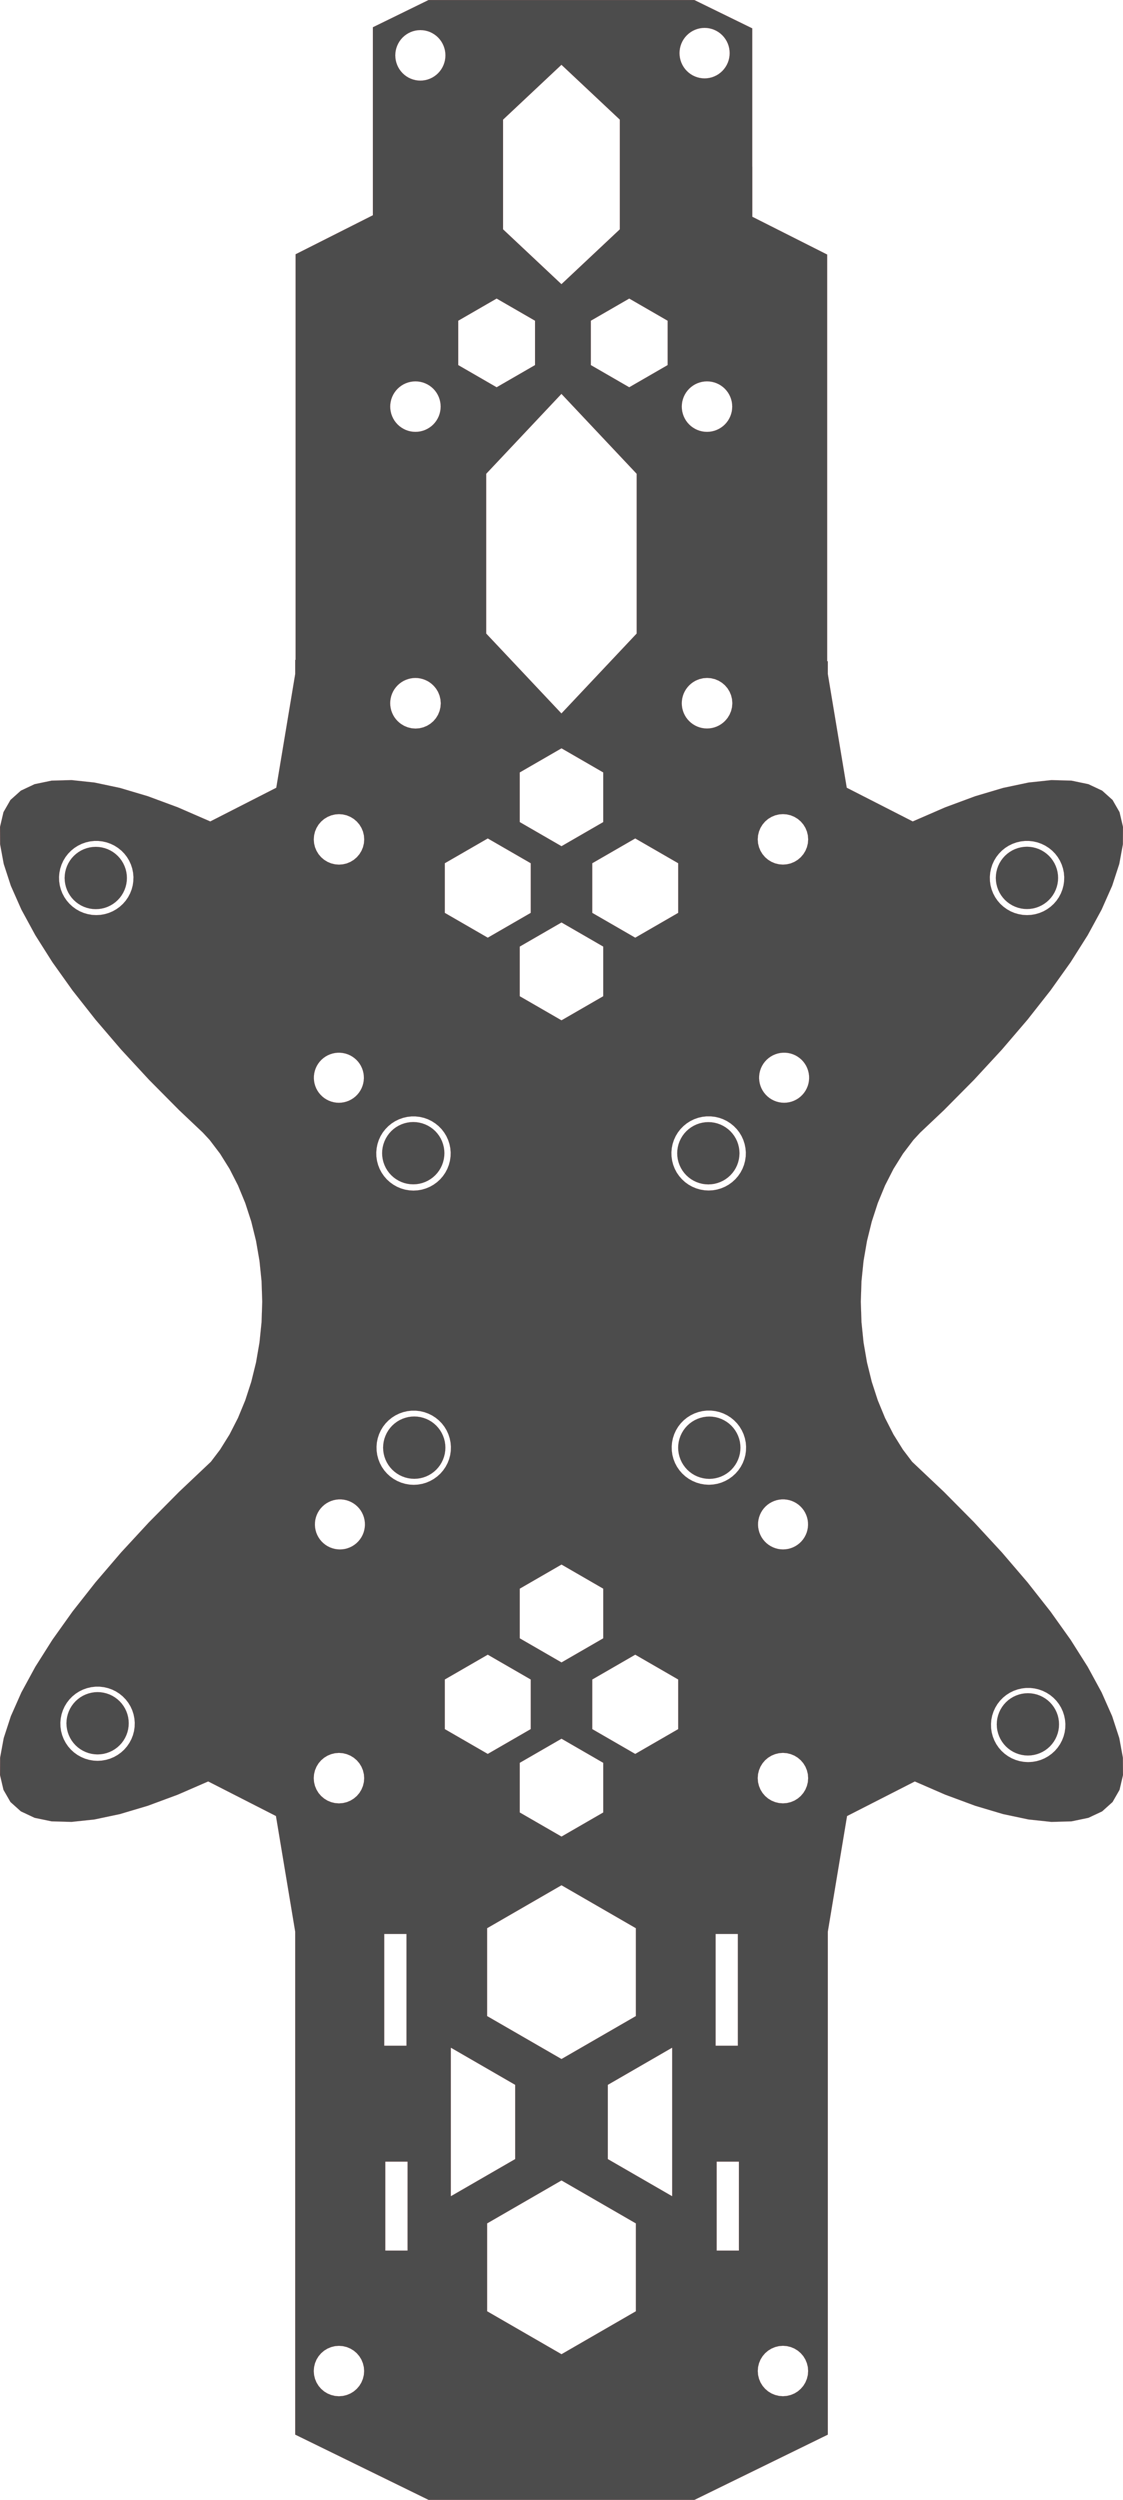 <svg id="Layer_1" data-name="Layer 1" xmlns="http://www.w3.org/2000/svg" viewBox="0 0 214.733 477.721"><defs><style>.cls-1{fill:#4c4c4c;stroke:red;stroke-miterlimit:11.339;stroke-width:0.008px;}</style></defs><path class="cls-1" d="M158.169,48.645v77.713h.122v2.449l.444,2.665,3.176,19.063,8.149,4.158.251.128,4.226,2.157.133-.065,5.111-2.22.973-.422,5.732-2.123,5.326-1.582,1.721-.363,3.149-.665,4.371-.465,3.824.105,3.24.675,2.628,1.236,1.99,1.783,1.047,1.823.285.496.663,2.829-.017,3.311-.692,3.762-.395,1.213-.965,2.962-2.018,4.552-2.229,4.096-.427.785-3.268,5.168-3.85,5.4-4.393,5.582-2.942,3.435-1.95,2.277-.531.576-4.812,5.21-5.752,5.8-4.533,4.286-1.298,1.4-.626.825-1.375,1.811-1.814,2.906-.502.984-1.108,2.169-1.389,3.368-1.154,3.546-.91,3.696-.658,3.807-.397,3.881-.13,3.92.13,3.92.397,3.883.658,3.807.91,3.694,1.154,3.549L169.163,270.8l.067.162,1.08,2.114.53,1.038.203.326,1.611,2.583.506.667,1.249,1.648,6.077,5.743,5.752,5.803,2.9,3.138,2.444,2.645,1.95,2.277,2.942,3.435,4.394,5.582,3.85,5.4,2.456,3.883.812,1.284,2.656,4.881,2.018,4.553.291.893,1.07,3.285.692,3.762.017,3.311-.294,1.253-.369,1.573-1.332,2.319-1.99,1.786-2.628,1.233-3.24.675-3.824.105-4.371-.462-3.149-.665-1.721-.364-5.326-1.585-5.732-2.123-5.737-2.492-.091-.04-.078.04-4.538,2.315-8.342,4.256-.896,5.38-1.876,11.27-.905,5.434v96.126l-11.203,5.477-5.947,2.908-.692.338-7.67,3.75H81.954L74.351,474,57.48,465.751l-1.035-.506V369.12l-.905-5.434-1.337-8.024-1.07-6.425-.367-2.202-12.879-6.571-.078-.04-.091.04-5.734,2.492-5.732,2.123-5.329,1.585-4.87,1.029-4.371.462L9.857,348.05,7.76,347.613l-1.142-.238-2.628-1.233-1.99-1.786L.667,342.038l-.663-2.826.014-3.311L.713,332.14l1.361-4.178,2.018-4.553,2.656-4.881.812-1.284.2-.316,2.256-3.567,3.85-5.4,4.394-5.582,4.893-5.712,5.346-5.783,5.751-5.803,6.075-5.743,1.758-2.316,1.814-2.908,1.61-3.152.067-.162,1.322-3.203,1.154-3.549.91-3.694.658-3.807.397-3.883.13-3.92-.13-3.92-.397-3.881-.658-3.807-.91-3.696-1.154-3.546-1.389-3.368-1.108-2.169-.502-.984-1.814-2.906-1.375-1.811-.626-.825-1.301-1.4-4.53-4.286-5.751-5.8-5.346-5.785-4.893-5.712-4.394-5.581-3.85-5.4L7.759,180.3l-1.012-1.6-2.656-4.881-2.018-4.552-1.36-4.175-.695-3.762L.004,158.019l.663-2.829,1.332-2.319,1.99-1.783,2.628-1.236L7.76,149.614l2.098-.437,3.824-.105,4.371.465,4.87,1.029,5.329,1.582,5.732,2.123.973.422,5.111,2.22.133.065,4.477-2.285,8.149-4.158,1.378-8.269,1.798-10.794.444-2.665V126.1h.071V48.589l9.298-4.69,3.962-1.999,1.517-.765V5.211L74.351,3.716l3.073-1.502L81.942.004h50.825l7.682,3.755.692.338L143.845,5.42V31.853l.011.005V41.424l3.232,1.63,11.081,5.59m43.897,117.39.067.269.074.298.085.576.028.584-.028.584-.085.578-.071.283-.071.283-.198.55-.249.527-.301.502-.346.468-.394.434-.153.139-.281.255-.468.346-.34.204-.162.097-.527.249-.55.199-.567.142-.578.085-.584.028-.584-.028-.575-.085-.567-.142-.55-.199-.53-.249-.031-.019-.468-.282-.471-.346-.281-.255-.153-.139-.391-.434-.348-.467-.3-.502-.25-.527-.196-.55-.071-.283-.071-.283-.088-.578-.028-.584.028-.584.088-.576.074-.298.062-.247.005-.022.196-.55.25-.53.3-.499.349-.47.391-.434.434-.391.471-.349.468-.282.031-.019.53-.25.55-.196.567-.142.575-.088.584-.028.584.028.578.088.567.142.55.196.527.25.162.097.34.204.468.349.434.391.394.434.346.47.301.499.249.53.198.55m-1.413-3.916-.092-.075-.368-.235-.315-.201-.541-.266-.187-.092-.765-.272-.794-.184-.805-.093h-.814l-.808.093-.791.184-.765.272-.076.037-.655.32-.315.201-.368.235-.629.513-.564.581-.499.641-.085.141-.335.554-.337.737-.246.771-.066.323-.096.471-.071.805.023.811.113.802.004.014.203.768.295.754.38.717.133.194.203.295.12.174.004.006.334.386.196.227.274.249.328.298.198.143.409.296.051.037.706.4.295.124.454.191.782.227.799.139.811.045.811-.045.802-.139.78-.227.567-.238.181-.076.709-.4.051-.037.607-.439.598-.547.533-.612.004-.006.302-.44.153-.223.377-.717.295-.754.203-.768.004-.014.116-.802.023-.811-.068-.805-.096-.471-.066-.323-.252-.771-.337-.737-.351-.582-.068-.113-.496-.641-.558-.572-.009-.009-.537-.438m-59.263,58.262-.028.584-.079.522-.009.056-.133.53-.008.034-.196.553-.249.527-.238.398-.062.104-.349.468-.182.201-.21.233-.312.282-.121.109-.47.349-.077.046-.422.254-.53.249-.55.196-.567.145-.575.085-.544.026-.04.002-.584-.028-.578-.085-.567-.145-.55-.196-.527-.249-.502-.3-.468-.349-.434-.391-.211-.233-.183-.201-.346-.468-.3-.502-.25-.527-.198-.553-.068-.271-.074-.293-.071-.482-.014-.096-.028-.584.028-.584.014-.096.071-.482.074-.295.068-.272.036-.099.163-.451.25-.527.3-.502.346-.468.166-.183.228-.25.434-.391.175-.13.293-.218.502-.3.527-.249.55-.199.567-.142.578-.085.584-.028.04.002.544.026.575.085.567.142.55.199.53.249.499.3.294.218.176.13.434.391.391.434.349.468.062.104.238.398.249.527.16.451.035.099.008.034.133.533.009.056.079.522.028.584m.156,55.684.026.541.002.043-.028.581-.085.578-.142.567-.037.102-.142.393-.02.055-.249.53-.3.499-.122.164-.227.306-.391.434-.434.391-.316.235-.152.113-.502.3-.527.249-.55.196-.272.068-.295.074-.578.088-.584.028-.145-.007-.439-.021-.578-.088-.295-.074-.272-.068-.55-.196-.527-.249-.502-.3-.468-.349-.433-.391-.391-.434-.349-.47-.3-.499-.25-.53-.196-.55-.145-.567-.085-.578-.025-.523-.003-.058.002-.043.001-.016.025-.525.085-.578.145-.567.196-.55.25-.527.3-.502.349-.47.391-.431.433-.394.468-.346.502-.3.527-.25.55-.198.567-.142.058-.009.52-.077.584-.028.584.028.52.077.058.009.567.142.55.198.527.25.502.3.468.346.434.394.391.431.227.306.122.165.217.363.083.139.25.527.02.055.142.393.037.102.142.567.085.578m.028-3.178-.156-.258-.042-.054-.094-.122-.142-.183-.188-.243-.03-.038-.452-.463-.022-.022-.093-.096-.431-.353-.196-.16-.147-.093-.165-.105-.374-.238-.729-.357-.765-.272-.791-.184-.808-.094h-.814l-.808.094-.791.184-.765.272-.729.357-.373.238-.164.105-.146.093-.554.452-.075.061-.431.441-.136.14-.33.427-.163.21-.003.004-.142.235-.278.46-.337.737-.252.771-.162.794-.071.805.005.176.02.635.113.802.207.782.295.754.38.717.08.116.142.206.003.004.206.3.03.043.409.47.124.143.396.362.202.185.3.217.096.069.262.19.709.397.748.318.78.227.799.139.746.042.068.004.811-.045.799-.139.78-.227.748-.318.709-.397.262-.19.395-.286.4-.366.199-.181.081-.093.412-.473.02-.023.02-.023.102-.149.274-.399.018-.027.065-.095.38-.717.295-.754.207-.782.113-.802.02-.635.005-.176-.071-.805-.162-.794-.25-.771-.34-.737-.264-.436m58.676,50.672-.155-.099-.731-.357-.028-.01-.123-.044-.614-.218-.791-.184-.808-.094h-.814l-.805.094-.794.184-.614.218-.151.054-.292.143-.437.214-.155.099-.528.337-.629.513-.567.581-.496.641-.133.221-.06.1-.226.374-.337.737-.252.771-.162.794-.018.227-.047.578.02.811.116.802.188.711.019.071.295.754.377.717.088.128.204.298.167.243.276.317.257.295.087.079.511.468.658.476.709.4.076.032.672.283.78.227.802.139.811.045.811-.045.802-.139.78-.227.748-.315.706-.4.192-.139.466-.337.514-.468.087-.079.53-.612.261-.38.198-.289.38-.717.295-.754.019-.071.188-.711.116-.802.023-.811-.051-.578-.02-.227-.162-.794-.249-.771-.337-.737-.226-.374-.174-.287-.02-.033-.496-.641-.108-.11-.459-.471-.02-.016-.532-.434-.078-.063-.458-.293-.069-.044m2.127,4.791.074.505.011.074.028.584-.028.584-.085.575-.142.567-.187.519-.011.031-.249.53-.3.499-.349.471-.391.434-.434.391-.468.349-.331.198-.17.102-.009.004-.519.245-.55.196-.567.142-.578.088-.584.028-.584-.028-.578-.088-.564-.142-.55-.196-.53-.25-.17-.102-.031-.018-.3-.18-.468-.349-.434-.391-.391-.434-.349-.471-.3-.499-.25-.53-.011-.031-.184-.519-.145-.567-.085-.575-.028-.584.028-.584.011-.074.036-.246.038-.259.145-.567.196-.55.25-.527.3-.502.187-.252.162-.218.391-.431.434-.394.468-.346.3-.18.201-.12.53-.249.55-.199.564-.142.578-.085.584-.028.584.028.578.085.567.142.55.199.519.245.009.004.502.3.468.346.434.394.391.431.162.218.187.252.3.502.249.527.199.55.142.567M129.485,224.195l.043.062.07.101.262.38.533.612.598.55.599.434.059.043.709.397.748.315.78.23.802.139.791.044.02.001.811-.045.802-.139.78-.23.748-.315.706-.397.059-.043.285-.206.314-.227.238-.218.19-.174.02-.018.153-.14.53-.612.001-.001.008-.012.253-.367.197-.286.38-.717.295-.754.207-.785.116-.802.023-.808-.071-.808-.162-.794-.017-.051-.233-.72-.337-.737-.419-.692-.091-.117-.142-.183-.264-.34-.111-.113-.317-.325-.139-.142-.58-.473-.049-.04-.375-.241-.308-.198-.731-.357-.765-.272-.791-.184-.808-.091h-.816l-.805.091-.794.184-.765.272-.729.357-.309.198-.306.197-.069.044-.461.376-.168.137-.332.34-.124.128-.111.113-.232.3-.213.275-.051.066-.093.154-.326.537-.337.737-.236.72-.017.051-.162.794-.068.808.023.808.116.802.207.785.295.754.377.717.085.123m5.204-94.609-.232.018-.194.046-.013.002-.079.02-.332.079-.119.028-.229.095-.148.052-.161.075-.16.066-.062.038-.046.022-.405.244-.089.066-.044.027-.056.047-.191.142-.351.318-.009.01-.308.342-.11.147-.053.072-.12.161-.241.405-.068.141-.137.286-.09.254-.069.194-.116.459-.046.314-.022.154-.016.293-.01.181.025.473.068.468.007.028.109.432.092.259.066.186.204.428.064.108.152.258.025.043.157.21.127.17.318.351.165.149.186.169.38.281.044.027.361.217.275.131.153.073.448.159.099.025.36.091.342.05.126.018.374.018.1.005.286-.014.187-.009.407-.059.061-.009.459-.116.029-.01.416-.148.409-.194.022-.01.405-.244.135-.1.041-.025.045-.038.159-.117.351-.318h0l.019-.017.083-.097.214-.237.074-.099.061-.071.061-.071.07-.116.018-.023.097-.165.127-.208.082-.135.125-.299.014-.03.011-.029.11-.263.033-.079.176-.737.06-.754-.06-.754-.176-.737-.292-.7-.394-.646-.051-.06-.442-.516-.576-.49-.646-.397-.697-.289-.737-.176-.757-.059-.18.014-.246.02-.067.003-.029.004M23.112,162.476l-.527-.43-.033-.021-.3-.192-.35-.224-.729-.357-.765-.272-.791-.184-.246-.029-.561-.065h-.814l-.808.093-.791.184-.765.272-.729.357-.35.224-.333.213-.008.006-.497.405-.125.102-.025.026-.337.345-.205.21-.233.3-.264.34-.132.218-.038.063-.25.413-.337.737-.252.771-.065.32-.096.473-.071.805.025.811.114.802.207.782.295.754.38.717.051.074.195.284.207.302.006.009.533.612.266.244.332.303.638.462.02.014.709.4.748.315.78.227.799.139.811.045.814-.045.156-.027.643-.112.779-.227.748-.315.709-.4.02-.014.638-.462.204-.187.394-.361.125-.144.408-.468.006-.009.218-.318.235-.343.38-.717.295-.754.003-.011.204-.772.113-.802.026-.811-.071-.805-.096-.473-.065-.32-.11-.338-.142-.433-.337-.737-.42-.695-.014-.018-.28-.361-.202-.261-.567-.581-.102-.084m.896,3.584.061.244.081.323.085.578.028.581-.028.584-.085.578-.142.567-.198.55-.249.527-.3.502-.346.471-.394.431-.125.113-.309.281-.468.349-.502.298-.527.252-.55.196-.567.142-.102.015-.476.07-.584.028-.584-.028-.575-.085-.567-.142-.55-.196-.53-.252-.499-.298-.471-.349-.309-.281-.125-.113-.391-.431-.145-.195-.204-.276-.3-.502-.249-.527-.196-.55-.142-.567-.088-.578-.028-.584.028-.581.088-.578.081-.323.061-.244.196-.55.249-.527.3-.502.204-.276.145-.195.391-.431.197-.179.237-.215.471-.349.499-.3.53-.25.55-.196.567-.142.575-.085.584-.031.584.031.476.07.102.015.567.142.55.196.527.25.502.3.468.349.237.215.197.179.394.431.346.471.3.502.249.527.198.55M74.071,217.06l.281-.382.065-.089.394-.434.431-.391.157-.116.314-.232.502-.3.527-.249.55-.196.133-.033.434-.108.578-.088.584-.028.581.028.578.088.567.142.55.196.53.249.499.3.314.232.157.116.434.391.391.434.136.184.213.287.3.499.249.53.164.462.031.088.142.567.088.578.028.581-.028.584-.077.505-.011.074-.142.567-.196.55-.249.527-.3.502-.213.287-.136.184-.193.213-.198.218-.434.394-.471.346-.499.3-.53.252-.55.196-.567.142-.578.085-.581.028-.584-.028-.578-.085-.434-.108-.133-.033-.55-.196-.527-.252-.502-.3-.47-.346-.431-.394-.2-.218-.195-.213-.065-.089-.281-.382-.3-.502-.249-.527-.198-.55-.142-.567-.011-.073-.074-.505-.028-.584.028-.581.085-.578.142-.567.032-.088.167-.462.249-.53.3-.499m-.581-1.038-.306.397-.11.182-.006.01-.303.5-.337.737-.227.703-.022.068-.162.794-.071.808.023.808.062.425.055.377.207.782.295.757.38.714.102.149.085.123.272.397.53.612.397.361.204.186.56.405.098.071.706.4.748.315.757.223.023.007.802.136.811.048.811-.048.799-.136.25-.074.529-.156.748-.315.709-.4.098-.071.225-.163.062-.045.272-.197.193-.176.405-.371.533-.612.271-.397.007-.01.179-.262.38-.714.295-.757.139-.525.068-.257.055-.377.062-.425.023-.808-.068-.808-.139-.682-.023-.111-.022-.068-.23-.703-.337-.737-.38-.626-.04-.065-.496-.644-.567-.581-.113-.092-.421-.341-.095-.077-.011-.007-.412-.265-.26-.167-.728-.358-.765-.272-.794-.184-.805-.091h-.811l-.808.091-.422.099-.368.086-.765.272-.731.357-.26.167-.423.272-.524.425-.105.085-.442.454-.124.128-.19.247m.765,57.302.096-.129.252-.338.391-.434.434-.391.468-.349.502-.3.527-.249.499-.177.051-.018.545-.139.022-.006.578-.085.584-.028.584.028.578.085.022.006.545.139.55.196.527.249.502.3.005.004.463.345.249.225.184.166.102.113.241.268.048.053.267.358.082.11.3.502.249.53.199.55.142.564.085.578.027.556.001.028-.028.584-.085.578-.142.567-.199.55-.249.527-.3.502-.349.468-.048.053-.343.38-.184.166-.249.225-.468.349-.502.301-.527.249-.55.198-.318.08-.249.062-.578.085-.584.028-.584-.028-.578-.085-.249-.062-.318-.08-.051-.018-.499-.18-.527-.249-.502-.301-.468-.349-.434-.391-.391-.434-.252-.338-.096-.129-.26-.434-.041-.068-.249-.527-.199-.55-.142-.567-.085-.578-.028-.584.001-.028.007-.152.02-.404.085-.578.142-.564.199-.55.249-.53.075-.125.164-.274.062-.103M73.252,272.62l-.02.026-.419.695-.166.363-.171.374-.252.771-.162.794-.068.805.004.159.018.652.116.802.207.782.26.666.034.088.377.717.241.351.211.307.008.011.438.503.095.11.349.319.056.051.194.177.364.264.007.005.286.207.709.397.748.318.709.206.071.021.802.139.811.045.811-.045.802-.139.78-.227.746-.318.706-.397.043-.031.243-.176.372-.269.147-.134.454-.413.53-.612.417-.607.043-.062.38-.717.295-.754.091-.343.116-.439.116-.802.018-.652.004-.159-.071-.805-.162-.794-.023-.07-.227-.701-.337-.737-.244-.404-.176-.291-.019-.025-.417-.538-.06-.077-.354-.363-.067-.069-.146-.149-.162-.132-.226-.184-.183-.149-.059-.048-.06-.038-.114-.073-.186-.119-.324-.207-.731-.357-.765-.272-.791-.184-.805-.093h-.814l-.805.093-.794.184-.765.272-.729.357-.324.207-.186.119-.173.111-.573.467-.057.046-.567.581-.285.368-.191.246m-52.86,50.99.55.196.527.249.502.301.468.349.434.391.394.434.31.422L23.611,326l.3.499.249.53.198.55.142.567.085.575.006.133.022.451-.028.584-.085.578-.142.567-.198.55-.249.527-.3.502-.346.47-.394.431-.434.394-.468.346-.041.025-.461.276-.222.105-.306.145-.55.198-.567.142-.454.067-.125.018-.584.028-.584-.028-.575-.085-.567-.142-.55-.198-.307-.145-.223-.105-.502-.3-.468-.346-.434-.394-.391-.431-.349-.47-.147-.246-.153-.256-.249-.527-.196-.55-.142-.567-.088-.578-.028-.584.022-.451.006-.133.088-.575.142-.567.196-.55.249-.53.153-.254.147-.245.036-.048.313-.422.391-.434.434-.391.468-.349.502-.301.53-.249.55-.196.567-.142.575-.088.584-.028.584.028.125.019.036.005.418.064.567.142m4.224,1.916-.082-.136-.115-.148-.381-.492-.044-.045-.473-.485-.05-.053-.482-.393-.147-.12-.381-.243-.094-.06-.208-.133-.348-.17-.383-.187-.765-.272-.791-.184-.499-.058-.309-.036h-.811l-.808.093-.794.184-.765.272-.382.187-.347.17-.209.133-.305.195-.169.108-.416.339-.213.174-.277.284-.001.001-.289.296-.496.641-.071.117-.349.577-.337.737-.252.771-.162.794-.04.468-.029.337.023.811.116.802.207.782.295.754.38.717.147.216.207.304.102.149.367.421.166.191.014.013.336.307.248.227.513.371.145.105.709.397.748.318.779.227.802.139.811.045.714-.04.096-.005.802-.139.78-.227.748-.318.706-.397.145-.105.513-.371.249-.227.056-.051.296-.27.198-.229.332-.384.12-.175.203-.296.136-.198.38-.717.045-.116.25-.638.207-.782.116-.802.023-.811-.03-.337-.041-.468-.162-.794-.25-.771-.113-.248-.224-.489-.081-.133-.257-.425m58.669-194.048-.004-.006-.11-.147-.295-.326-.023-.025-.351-.318-.224-.167-.156-.117-.376-.225-.032-.019-.428-.201-.445-.159-.034-.009-.426-.108-.312-.047-.155-.024-.473-.023-.193.009-.28.013-.468.071-.025.006-.288.072-.149.038-.445.159-.167.079-.261.122-.131.079-.196.118-.078.047-.38.283-.169.153-.182.165-.317.351-.11.147-.173.232-.047.079-.118.196-.079.131-.201.428-.162.448-.038.155-.075.304-.066.435-.005.033-.015.309-.008.165.023.473.071.468.002.01.1.407.01.042.162.445.201.428.015.026.229.383.133.178h0l.023.031.127.17.317.351.015.013.008.01.043.037.286.258.129.095.118.101.107.066.026.019.256.154.136.083.121.074.153.063.108.044.059.028.067.024.246.102.066.027.737.179.754.06.754-.06.734-.179.7-.289.646-.397.576-.49.464-.544.027-.031.394-.642.003-.005.289-.7.176-.737.06-.754-.06-.754-.176-.737-.11-.267-.04-.113-.049-.104-.089-.214-.001-.002-.003-.005-.017-.028-.042-.068-.003-.007-.244-.405-.036-.049-.052-.085-.079-.093m71.019,27.433-.289-.697-.397-.646-.49-.575-.575-.493-.646-.394-.7-.292-.737-.176-.754-.059-.754.059-.737.176-.7.292-.434.265-.213.13-.575.493-.49.575-.397.646-.289.697-.178.737-.06.757.06.754.178.737.289.697.397.646.49.576.575.493.213.13.434.265.7.292.737.176.754.059.754-.059.737-.176.7-.292.646-.394.575-.493.49-.576.397-.646.289-.697.179-.737.05-.66.007-.094-.057-.757-.179-.737m-.142,44.79-.255-.422-.295-.394-.335-.363-.371-.323-.011-.008-.391-.278-.428-.244-.451-.196-.47-.15-.482-.102-.49-.051h-.493l-.49.051-.482.102-.468.15-.454.196-.428.244-.278.198-.125.089-.368.323-.335.363-.298.394-.252.422-.21.445-.162.468-.113.479-.062.488-.014.493.04.49.068.377.02.108.139.473.184.456.233.436.275.408.315.377.354.346.312.248.074.059.417.264.439.221.462.173.476.125.488.077.49.025.493-.025.488-.077.476-.125.459-.173.442-.221.417-.264.184-.146.201-.16.351-.346.318-.377.275-.408.23-.436.187-.456.139-.473.019-.108.068-.377.037-.49-.011-.493-.065-.487-.113-.479-.162-.468-.207-.445m-5.647,82.976-.471.15-.451.199-.428.241-.076.054-.326.232-.371.326-.313.337-.021.023-.295.394-.252.422-.21.448-.162.465-.113.479-.065.49-.011.49.037.493.091.485.136.473.187.457.23.434.17.252.105.156.318.38.351.343.388.306.128.081.286.182.442.221.459.173.476.128.488.074.493.025.49-.025.487-.074.476-.128.462-.173.439-.221.417-.264.386-.306.354-.343.315-.38.105-.156.17-.252.232-.434.187-.457.136-.473.088-.485.04-.493-.014-.49-.062-.49-.113-.479-.162-.465-.21-.448-.252-.422-.298-.394-.021-.023-.313-.337-.368-.326-.403-.286-.428-.241-.454-.199-.468-.15-.482-.099-.49-.051h-.493l-.49.051-.482.099m5.788,51.627-.289-.7-.397-.646-.49-.576-.575-.49-.646-.397-.7-.289-.737-.179-.754-.06-.754.06-.737.179-.7.289-.434.266-.213.131-.575.49-.49.576-.397.646-.289.7-.178.737-.06.754.053.669.007.085.178.737.289.7.397.646.49.576.575.49.213.13.434.266.7.289.737.176.754.06.754-.06.737-.176.7-.289.646-.397.575-.49.49-.576.397-.646.289-.7.179-.737.006-.085.05-.669-.057-.754-.179-.737m-5.338,110.03-.734.176-.7.292-.442.271-.201.123-.576.49-.49.576-.397.643-.289.7-.176.734-.06.754.06.754.176.737.289.697.397.646.49.573.083.071.493.422.201.123.442.271.7.289.734.176.754.06.754-.06.737-.176.697-.289.646-.394.49-.422.082-.071.493-.573.394-.646.289-.697.179-.737.057-.754-.057-.754-.179-.734-.289-.7-.085-.139-.309-.505-.493-.576-.573-.49-.646-.394-.697-.292-.737-.176-.754-.06-.754.06M100.645,129.217l2.124,2.255,4.585,4.867,4.585-4.867,9.237-9.805.561-.595V90.537l-7.547-8.011-1.215-1.29-5.621-5.967-6.836,7.257-7.547,8.011v30.535l.561.595,7.113,7.55m23.221,48.585,5.661-3.268.153-.088v-9.485l-.153-.088-5.661-3.266-2.401-1.385-8.215,4.74v9.485l6.01,3.47,2.205,1.273,2.205-1.273.132-.076.064-.037m-8.515-21.109v-9.084l-7.985-4.612-6.721,3.88-1.267.732v9.482l1.267.732,6.721,3.88,5.885-3.399,2.1-1.213v-.398m0,24.195-5.148-2.974-2.837-1.638-2.838,1.638-3.883,2.242-1.267.732v9.482l1.267.731.092.053,6.629,3.825,7.985-4.609v-9.482M85.965,164.434l-.913.527v9.485l.913.527,5.097,2.943,2.205,1.273,2.205-1.273,5.174-2.987.836-.483v-9.485l-.836-.482-7.378-4.257-7.302,4.213m14.681,149.368,5.96,3.441.761.439.761-.439,7.224-4.173v-9.481l-7.985-4.612-6.721,3.88-1.267.732v9.482l1.267.732m23.221,19.978,5.661-3.268.153-.088v-9.482l-.153-.088-5.661-3.268-.594-.343-1.807-1.043-1.806,1.043-6.408,3.699v9.482l2.1,1.213,6.114,3.53,2.401-1.386m-8.515,3.087-7.985-4.612-6.721,3.88-1.267.732v9.482l1.267.731,6.721,3.878,7.985-4.609v-9.482m-13.87-15.925-.836-.483-5.572-3.216L93.267,316.2l-1.807,1.044-5.495,3.172-.913.527v9.482l.913.527,7.302,4.215,7.378-4.26.836-.483v-9.482m20.103,64.321V368.471l-8.288-4.785-5.931-3.424-5.931,3.424-.79.456-7.498,4.329v16.793l7.498,4.327,6.721,3.879,14.219-8.206m-5.366,13.316v14.008l5.366,3.097,6.911,3.989.031-.017V391.338l-.031-.02-12.277,7.09v.171m6.82-339.957-2.721-1.57-1.8,1.039-4.418,2.55-1.123.648v8.478l7.342,4.238,7.342-4.238v-8.478l-4.621-2.667m-15.684-4.315,5.621-5.279,5.542-5.204V22.863l-2.49-2.338-8.672-8.144-6.71,6.301-1.963,1.843-2.49,2.338V43.825l6.112,5.739,5.051,4.744m-5.052,6.982-6.112-3.528-1.23-.71L92.972,58.2,87.62,61.289v8.478l5.352,3.089,1.99,1.149,1.23-.71,6.112-3.528V61.289m32.414,21.215.473.023.286-.014.187-.009.468-.068.459-.116.445-.159.431-.204.405-.244.38-.281.351-.318.317-.351.283-.38.241-.408.204-.428.115-.323.043-.122.116-.459.068-.468.023-.473-.023-.473-.068-.468-.111-.439-.005-.02-.159-.448-.204-.428-.241-.405-.283-.38-.317-.352-.351-.317-.38-.283-.405-.244-.055-.025-.376-.176-.445-.159-.459-.116-.468-.068-.473-.025-.473.025-.468.068-.459.116-.448.159-.374.176-.054.025-.405.244-.38.283-.351.317-.318.352-.283.38-.241.405-.204.428-.159.448-.005.02-.111.439-.068.468-.025.473.025.473.068.468.116.459.043.122.115.323.204.428.241.408.283.38.318.351.351.318.38.281.405.244.428.204.448.159.459.116.468.068m-2.251-68.094.108.051.318.15.445.162.456.113.465.071.47.023.471-.023.278-.042.187-.029.456-.113.442-.162.425-.201.405-.244.377-.283.349-.318.315-.349.281-.383.223-.371.02-.034.201-.428.159-.445.113-.459.068-.47.023-.473-.023-.471-.018-.122-.05-.349-.113-.459-.159-.445-.201-.428-.244-.405-.281-.383-.315-.349-.349-.32-.377-.281-.405-.244-.425-.201-.442-.162-.456-.113-.187-.029-.278-.042-.471-.023-.47.023-.465.071-.456.113-.445.162-.318.15-.108.051-.403.244-.377.281-.349.32-.318.349-.281.383-.241.405-.201.428-.159.445-.113.459-.052.349-.018.122-.023.471.023.473.071.47.113.459.159.445.201.428.241.405.281.383.318.349.349.318.377.283.403.244M69.41,158.911l-.292-.697-.394-.646-.493-.575-.576-.493-.646-.394-.697-.292-.499-.119-.238-.057-.757-.06-.754.06-.737.176-.697.292-.646.394-.576.493-.493.575-.394.646-.292.697-.176.737-.059.757.007.094.052.66.176.737.292.697.394.646.493.576.576.493.646.394.697.292.737.176.754.06.757-.06.238-.057.499-.119.697-.292.646-.394.576-.493.493-.576.394-.646.292-.697.176-.737.052-.66.007-.094-.059-.757-.176-.737m-.385,44.79-.256-.422-.295-.394-.335-.363-.371-.323-.4-.286-.428-.244-.454-.196-.468-.15-.207-.043-.278-.059-.488-.051h-.493l-.49.051-.482.102-.47.15-.451.196-.431.244-.4.286-.371.323-.335.363-.295.394-.255.422-.157.337-.05.108-.162.468-.113.479-.065.488-.011.493.037.49.068.377.02.108.139.473.184.456.232.436.275.408.318.377.351.346.375.298.011.009.417.264.442.221.459.173.476.125.487.077.493.025.49-.025.487-.077.034-.009.442-.116.462-.173.439-.221.417-.264.386-.306.354-.346.315-.377.275-.408.232-.436.184-.456.139-.473.02-.108.068-.377.037-.49-.011-.493-.062-.488-.113-.479-.162-.468-.21-.445m-2.804,82.976-.408-.084-.074-.015-.49-.051h-.493l-.49.051-.482.099-.471.15-.451.199-.428.241-.403.286-.368.326-.314.337-.021.023-.298.394-.252.422-.21.448-.162.465-.113.479-.062.49-.014.49.04.493.088.485.136.473.187.457.233.434.17.252.105.156.315.38.352.343.388.306.414.264.442.221.462.173.476.128.485.074.493.025.493-.025.317-.048.167-.025.479-.128.459-.173.442-.221.414-.264.388-.306.351-.343.315-.38.106-.156.172-.252.23-.434.187-.457.136-.473.088-.485.04-.493-.014-.49-.062-.49-.113-.479-.162-.465-.21-.448-.252-.422-.295-.394-.021-.023-.316-.337-.368-.326-.403-.286-.428-.241-.451-.199-.471-.15m3.365,52.364-.176-.737-.292-.7-.394-.646-.493-.575-.576-.49-.646-.397-.697-.289-.499-.121-.238-.058-.757-.06-.754.06-.737.179-.697.289-.646.397-.576.49-.493.575-.394.646-.292.7-.176.737-.059.754.053.669.007.085.176.737.292.7.394.646.493.576.576.49.646.397.697.289.737.176.754.06.757-.06.238-.057.499-.119.697-.289.646-.397.576-.49.493-.576.394-.646.292-.7.176-.737.007-.085.053-.669-.059-.754m4.096,91.029h4.252V413.077h-4.252v16.994m-4.575,20.835-.394-.643-.493-.576-.573-.49-.646-.394-.697-.292-.49-.117-.247-.059-.754-.06-.754.06-.734.176-.7.292-.644.394-.575.49-.49.576-.311.505-.086.139-.289.7-.176.734-.059.754.059.754.176.737.289.697.397.646.49.573.083.071.493.422.644.394.7.289.734.176.754.06.754-.06.737-.176.697-.289.646-.394.49-.422.082-.071.493-.573.394-.646.289-.697.179-.737.057-.754-.057-.754-.179-.734-.289-.7M78.966,82.504l.473.023.473-.023.414-.06.054-.008.459-.116.445-.159.428-.204.408-.244.38-.281.351-.318.317-.352.059-.081.221-.299.244-.408.062-.131.142-.297.115-.323.043-.122.113-.459.071-.468.023-.473-.023-.473-.071-.468-.113-.459-.159-.448-.142-.297-.062-.131L83.45,75.02l-.221-.299-.059-.081-.318-.352L82.5,73.971l-.38-.283-.408-.244-.054-.025-.374-.176-.445-.159-.459-.116-.468-.068-.473-.025-.473.025-.468.068-.462.116-.445.159-.167.079-.206.097-.054.025-.405.244-.38.283-.351.317-.317.352-.283.38-.244.405-.201.428-.162.448-.005.02-.108.439-.071.468-.023.473.023.473.071.468.113.459.044.122.117.323.201.428.244.408.283.38.317.351.351.318.38.281.405.244.261.124.167.08.445.159.462.116.468.068m.944-67.121.47.023.468-.023.112-.017.355-.054.456-.116.442-.159.425-.201.403-.244.187-.14.193-.144.349-.317.315-.351.281-.38.241-.405.201-.428.159-.448.116-.459.068-.468.023-.473-.023-.473-.068-.468L85.063,9.56l-.097-.383-.159-.445-.201-.428-.241-.408-.281-.38L83.77,7.165l-.349-.318-.192-.142-.187-.138-.403-.244-.425-.204-.442-.159-.456-.116-.468-.068L80.38,5.753l-.47.023-.465.068-.456.116-.445.159-.425.204-.403.244-.292.216-.088.065-.349.318-.315.351-.281.38-.241.408-.201.428-.159.445-.097.383-.019.077-.068.468-.023.473.023.473.068.468.116.459.159.448.201.428.241.405.281.38.315.351.349.317.088.066.292.218.403.244.425.201.445.159.456.116.353.054.112.017m61.381,414.689V413.077h-4.252v16.994h4.252m-19.706-5.19-14.219-8.209-6.721,3.88L93.148,424.88v16.793L100.645,446l6.721,3.879,14.219-8.206V424.88M86.206,391.338v28.318l.031.017,12.277-7.087v-14.179l-12.277-7.09-.031.02m54.879-.414V369.577h-4.252v21.348h4.252M73.475,369.577v21.348h4.252V369.577h-4.252m1.249-234.037h0m.735,1.779-.017-.041.017.041" transform="translate(0 0)"/></svg>